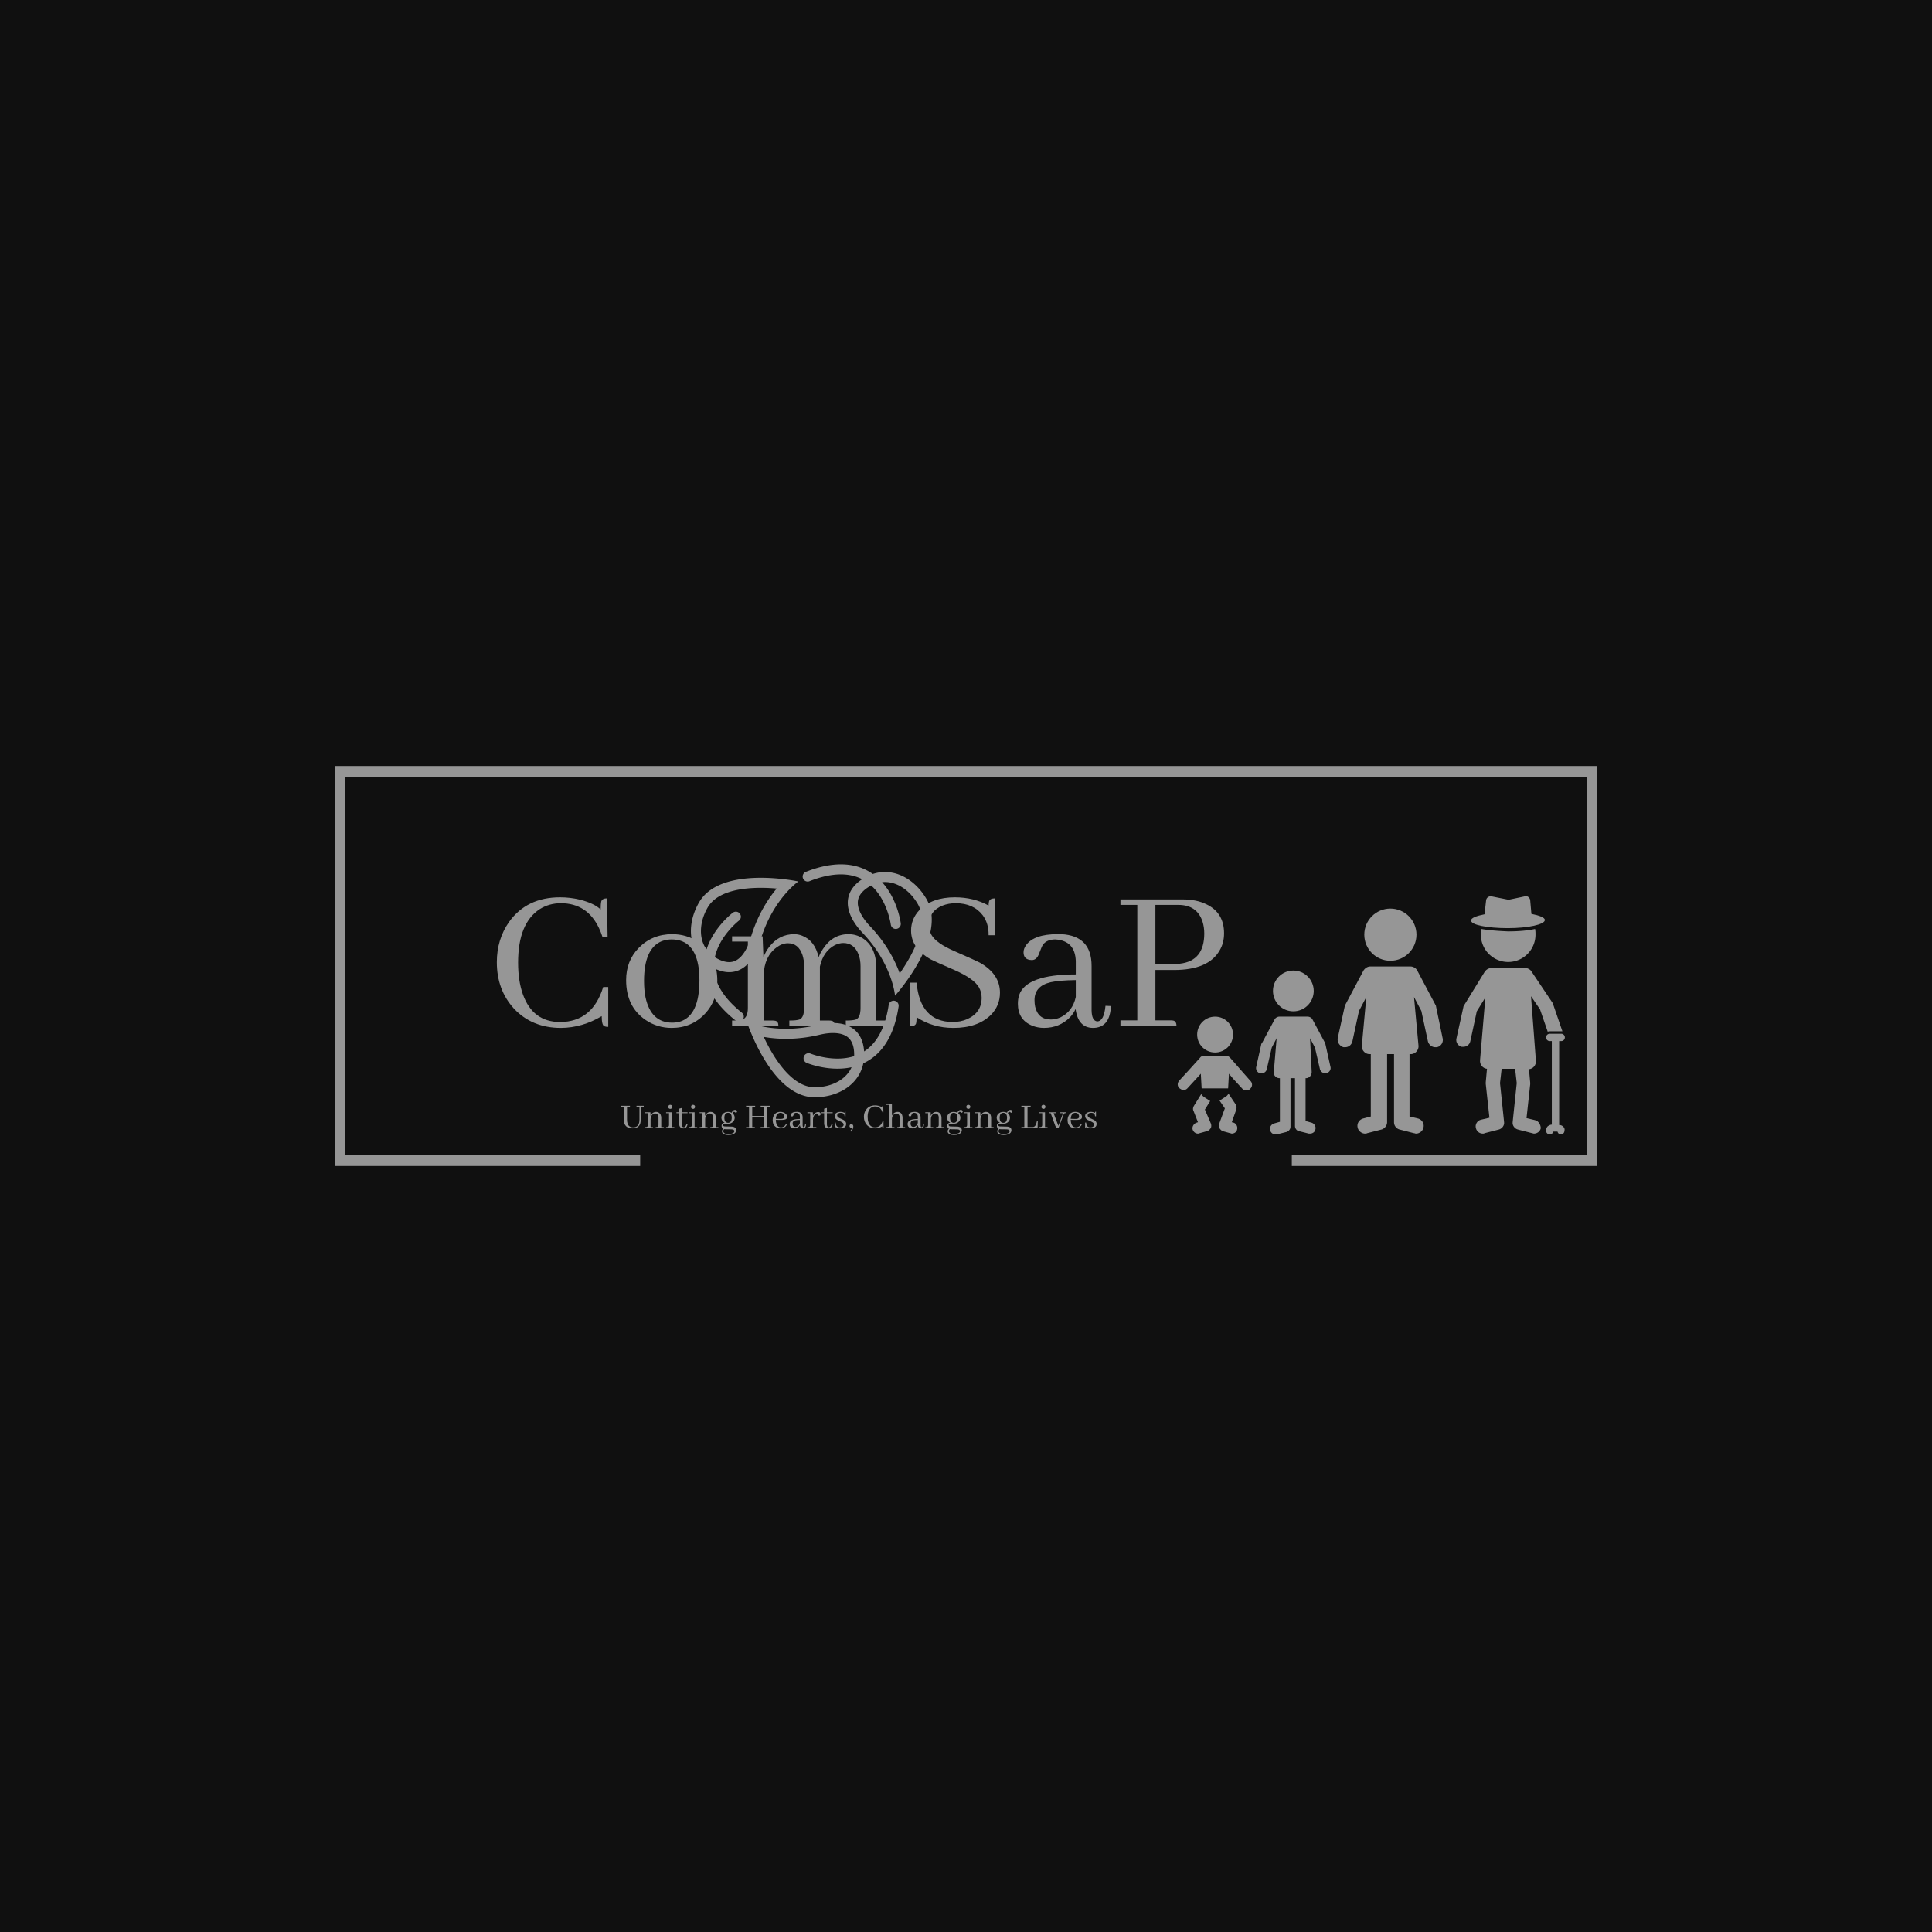 <svg xmlns="http://www.w3.org/2000/svg" version="1.1" xmlns:xlink="http://www.w3.org/1999/xlink" width="1500" height="1500" viewBox="0 0 1500 1500"><rect width="1500" height="1500" x="0" y="0" id="background" stroke="transparent" fill="#101010"></rect><svg xml:space="preserve" width="1000" height="1000" data-version="2" data-id="lg_p9d6pQEMllEndMgjYe" viewBox="0 0 645 204" x="250" y="250"><rect width="100%" height="100%" fill="transparent"></rect><path fill="#969696" d="M140.068 127.095q0 4.43 1.27 5.06.73.32 2 .32v-19.94h-2.53q-5.38 17.41-21.52 17.51-13.71 0-18.67-13.81-2.42-6.75-2.42-15.93 0-19.72 10.86-26.79 4.75-2.95 10.55-2.95 13.18 0 19.09 12.44 1.05 2.22 1.79 4.54h2.53l-.31-19.41q-2.32 0-2.85 1.48-.32 1.26-.32 4.11-3.06-3.06-10.44-4.96-4.85-1.16-9.91-1.16-16.67 0-25.53 12.34-6.11 8.76-6.11 20.15 0 13.82 8.54 23.2 9.07 9.7 23.62 9.7 10.66-.1 20.36-5.9"></path><rect width="55.79" height="65.39" x="-27.89" y="-32.7" fill="none" rx="0" ry="0" transform="translate(115.94 100.8)"></rect><path fill="#969696" d="M161.268 109.485q0-16.35 8.96-19.94 2.32-.84 4.86-.84 11.7 0 13.6 14.76.32 2.53.32 5.59 0 17.72-9.71 20.78-1.89.53-3.9.53-10.65 0-13.39-12.66-.74-3.69-.74-8.22m14.13-23.42q-10.12 0-16.87 6.96-6.23 6.44-6.23 16.03 0 13.29 9.71 19.94 5.9 4 13.08 4 10.12 0 16.77-7.17 6.11-6.54 6.11-16.34 0-13.29-9.81-19.73-5.8-3.69-12.76-3.69"></path><rect width="45.67" height="46.93" x="-22.84" y="-23.46" fill="none" rx="0" ry="0" transform="translate(175.63 110.03)"></rect><path fill="#969696" d="M225.918 129.305h-4.74v-22.78q.31-9.28 6.43-13.81 2.85-2.11 5.69-2.11 5.28 0 7.28 5.8.85 2.53.85 5.69v20.89q0 4.85-2.32 5.8-1.48.52-5.07.52v2.64h22.68q0-2.32-1.58-2.53-.43-.11-1.06-.11h-4.74v-27q1.68-7.7 7.48-10.75 2.22-1.06 4.22-1.06 5.38 0 7.6 5.59 1.05 2.64 1.05 6.01v20.89q0 4.85-2.32 5.8-1.48.52-5.06.52v2.64h23.31q0-2.32-1.59-2.53-.42-.11-1.05-.11h-5.38v-26.15q0-10.87-7.07-15.19-3.16-1.9-6.85-1.9-8.02 0-12.87 7.49-1.26 1.9-2.11 4.01-1.9-8.33-8.33-10.76-1.9-.74-3.9-.74-7.6 0-12.55 6.43-1.8 2.33-2.85 5.17l-.42-10.54h-15.29v2.63h7.91v33.23q0 4.85-2.75 5.8-1.58.52-5.16.52v2.64h23.2q0-2.21-1.58-2.53-.53-.11-1.06-.11"></path><rect width="80.26" height="45.88" x="-40.13" y="-22.94" fill="none" rx="0" ry="0" transform="translate(245.99 109.5)"></rect><path fill="#969696" d="M339.508 115.385q0-9.39-10.12-15.08-2.01-1.06-12.34-5.59-9.39-4.01-11.82-8.23-1.26-2.32-1.26-4.95 0-7.07 6.85-9.81 2.96-1.16 6.54-1.16 8.86 0 13.5 6.01 3.06 4.11 2.96 10.02h3.16v-18.46q-2.53 0-2.95 1.58-.21.74-.21 2.01-7.49-4.12-16.88-4.12-11.39 0-17.72 6.33-4.22 4.43-4.22 10.34 0 8.86 9.92 14.45 1.79.95 12.02 5.38 9.49 4.22 12.02 8.54 1.38 2.43 1.38 5.27 0 7.39-7.18 10.66-3.37 1.47-7.48 1.47-16.14-.21-17.93-19.72h-3.17v21.83q2.53 0 2.95-1.48.22-.84.22-3.05 8.12 5.37 18.45 5.37 12.13 0 18.78-6.53 4.53-4.64 4.53-11.08"></path><rect width="44.93" height="65.39" x="-22.46" y="-32.7" fill="none" rx="0" ry="0" transform="translate(317.54 100.8)"></rect><path fill="#969696" d="M386.018 132.995q8.12 0 8.97-9.8.1-.64.1-1.16l-2.74-.11q-.74 7.7-4.11 7.81-2.74-.22-2.85-5.49v-22.25q0-15.08-15.08-15.93h-1.9q-11.81 0-15.82 5.49-1.27 1.79-1.27 3.58 0 3.27 3.06 3.8.53.1 1.06.1 2.42 0 3.58-3.05 1.48-3.91 2.01-4.65 2-2.63 6.22-2.63 9.91.63 10.23 10.86v6.65q-24.78 0-28.37 10.33-.63 2.01-.63 4.33 0 8.01 7.06 10.96 2.85 1.16 6.01 1.16 7.7 0 12.98-5.27 1.9-2 2.84-4.22 1.27 9.39 8.65 9.49m-20.99-4.21q-6.43 0-7.91-6.44-.31-1.47-.31-3.27 0-7.06 8.12-8.96 4.32-.95 12.55-1.06v8.44q-1.58 7.28-7.7 10.23-2.42 1.06-4.75 1.06"></path><rect width="46.61" height="46.93" x="-23.3" y="-23.46" fill="none" rx="0" ry="0" transform="translate(372.28 110.03)"></rect><path fill="#969696" d="M428.838 71.405q9.39 0 12.13 8.44.85 2.74.85 5.9 0 13.72-12.24 15.09-1.26.1-2.53.1h-9.7v-29.53Zm-.95 60.54q0-2.32-1.68-2.64-.53-.1-1.06-.1h-7.8v-25.21h9.28q17.3 0 22.89-9.81 2.21-3.69 2.21-8.54 0-10.44-9.07-14.66-4.85-2.32-11.6-2.32h-31.22v2.74h8.44v57.8h-8.44v2.74Z"></path><rect width="51.89" height="63.28" x="-25.95" y="-31.64" fill="none" rx="0" ry="0" transform="translate(426.28 100.8)"></rect><path fill="#969696" d="M149.668 172.465h1.48v6.48q.04 4.34 4.33 4.36 3.26 0 3.95-2.67.2-.82.2-1.86v-6.31h1.49v-.48h-3.62v.48h1.48v6.42q0 3.6-2.67 3.88-.22.02-.44.02-2.27 0-2.86-1.91-.26-.84-.26-2.04v-6.37h1.47v-.48h-4.55Z"></path><rect width="11.45" height="11.32" x="-5.72" y="-5.66" fill="none" rx="0" ry="0" transform="translate(155.9 178.15)"></rect><path fill="#969696" d="M165.388 182.655h-.84v-4.01q.06-1.72 1.23-2.49.5-.31 1.02-.31 1.13 0 1.54 1.06.16.42.16.96v3.68q0 .85-.48 1.02-.28.09-.91.09v.46h4.18q0-.41-.28-.44-.08-.02-.19-.02h-.93v-4.6q0-1.86-1.28-2.66-.59-.35-1.28-.35-1.37 0-2.26 1.1-.33.42-.54.94l-.07-1.85h-2.69v.46h1.39v5.85q0 .85-.48 1.02-.28.09-.91.09v.46h4.08q0-.41-.28-.44-.07-.02-.18-.02"></path><rect width="9.52" height="8.07" x="-4.76" y="-4.04" fill="none" rx="0" ry="0" transform="translate(167.03 179.58)"></rect><path fill="#969696" d="M176.108 182.655h-.93v-7.42h-2.87v.46h1.48v5.85q0 .85-.57 1.03-.28.08-.91.08v.46h4.26q0-.41-.27-.44-.1-.02-.19-.02m-.7-10.13q0-.65-.58-.93-.22-.09-.43-.09-.65 0-.92.59-.1.21-.1.43 0 .68.62.94.2.08.4.08.65 0 .91-.6.1-.2.1-.42"></path><rect width="4.26" height="11.61" x="-2.13" y="-5.8" fill="none" rx="0" ry="0" transform="translate(174.94 177.81)"></rect><path fill="#969696" d="M177.498 175.695h1.3v5.23q.13 2.32 2.13 2.4 1.71 0 2.14-2.1v-.04l-.5-.09q-.47 1.54-1.36 1.67-1-.04-1.02-1.43v-5.64h2.88v-.46h-2.88v-2.16l-1.39.39v1.77h-1.3Z"></path><rect width="5.57" height="10.25" x="-2.79" y="-5.13" fill="none" rx="0" ry="0" transform="translate(180.78 178.7)"></rect><path fill="#969696" d="M187.518 182.655h-.93v-7.42h-2.87v.46h1.48v5.85q0 .85-.57 1.03-.28.08-.91.08v.46h4.27q0-.41-.28-.44-.1-.02-.19-.02m-.7-10.13q0-.65-.58-.93-.22-.09-.43-.09-.65 0-.92.59-.1.21-.1.43 0 .68.62.94.2.08.4.08.65 0 .91-.6.1-.2.1-.42"></path><rect width="4.27" height="11.61" x="-2.13" y="-5.8" fill="none" rx="0" ry="0" transform="translate(186.35 177.81)"></rect><path fill="#969696" d="M192.718 182.655h-.84v-4.01q.06-1.72 1.23-2.49.5-.31 1.02-.31 1.13 0 1.54 1.06.16.42.16.96v3.68q0 .85-.48 1.02-.28.09-.91.09v.46h4.18q0-.41-.28-.44-.08-.02-.19-.02h-.92v-4.6q0-1.86-1.28-2.66-.6-.35-1.29-.35-1.37 0-2.26 1.1-.33.42-.54.94l-.07-1.85h-2.69v.46h1.39v5.85q0 .85-.48 1.02-.28.09-.91.09v.46h4.08q0-.41-.28-.44-.07-.02-.18-.02"></path><rect width="9.52" height="8.07" x="-4.76" y="-4.04" fill="none" rx="0" ry="0" transform="translate(194.36 179.58)"></rect><path fill="#969696" d="M201.488 177.975q.04-2.45 1.86-2.46 1.82.03 1.84 2.46-.04 2.53-1.84 2.55-1.84-.04-1.86-2.55m1.88-2.93q-1.67 0-2.66 1.08-.7.8-.7 1.87 0 1.41 1.37 2.34.13.09.26.17-1.19 0-1.48 1.02-.06.24-.06.48.02.98.8 1.47-.61.64-.61 1.31 0 1.02 1.2 1.52.76.34 1.88.34 2.82 0 3.73-1.37.29-.47.29-.99 0-1.59-1.83-1.84-.24-.03-.5-.03l-3.38-.08q-.85-.05-.87-.74 0-.48.61-.61.13-.02.28-.02l1.63.02q1.65 0 2.63-1.11.71-.8.71-1.9-.02-1.39-1.08-2.22.17-.6.63-.71.08-.02.15-.02.26 0 .56.28.2.19.37.19.46-.11.54-.6 0-.57-.54-.78-.2-.07-.41-.07-.87 0-1.41.78-.2.3-.31.65-.84-.43-1.8-.43m0 11.12q-1.84 0-2.32-.97-.13-.26-.13-.52.02-.5.44-1 .37.07.62.07l2.85.04q1.39.02 1.62.63.05.15.05.37 0 .82-1.52 1.19-.74.19-1.61.19"></path><rect width="7.83" height="12.6" x="-3.92" y="-6.3" fill="none" rx="0" ry="0" transform="translate(204.42 180.84)"></rect><path fill="#969696" d="M216.908 183.115q0-.41-.29-.46-.1-.02-.19-.02h-.98v-4.99h5.69v4.99h-1.48v.48h4.54q0-.41-.29-.46-.1-.02-.19-.02h-.98v-10.17h1.46v-.48h-4.54v.48h1.48v4.64h-5.69v-4.64h1.46v-.48h-4.54v.48h1.48v10.17h-1.48v.48Z"></path><rect width="11.83" height="11.13" x="-5.92" y="-5.57" fill="none" rx="0" ry="0" transform="translate(218.78 178.05)"></rect><path fill="#969696" d="M229.568 175.515q1.3 0 1.72 1.09.15.35.15.76 0 .93-.89 1.13-.46.1-1.32.08l-1.96-.06q.09-2.13 1.39-2.78.42-.22.91-.22m3.22 5.82-.46-.17q-.65 1.41-2.1 1.6-.18.02-.35.02-1.95 0-2.45-2.32-.15-.65-.16-1.43l2.22.04q2.27.04 2.92-.43.5-.37.5-1.06 0-1.26-1.28-2-.91-.54-2.1-.54-2.32 0-3.32 1.93-.52 1-.52 2.26 0 2.31 1.65 3.42.98.65 2.24.65 2.01 0 2.96-1.45.14-.26.25-.52"></path><rect width="7.22" height="8.26" x="-3.61" y="-4.13" fill="none" rx="0" ry="0" transform="translate(229.8 179.68)"></rect><path fill="#969696" d="M240.808 183.305q1.43 0 1.58-1.73.02-.11.02-.2l-.49-.02q-.13 1.35-.72 1.37-.48-.03-.5-.96v-3.92q0-2.65-2.65-2.8h-.34q-2.08 0-2.78.97-.22.31-.22.63 0 .57.53.67.1.01.19.01.43 0 .63-.53.26-.69.35-.82.36-.46 1.1-.46 1.74.11 1.8 1.91v1.17q-4.36 0-4.99 1.81-.12.36-.12.76 0 1.41 1.25 1.93.5.21 1.06.21 1.35 0 2.28-.93.33-.35.5-.74.22 1.65 1.52 1.67m-3.69-.74q-1.13 0-1.39-1.14-.06-.26-.06-.57 0-1.24 1.43-1.58.76-.16 2.21-.18v1.48q-.28 1.28-1.36 1.8-.42.19-.83.19"></path><rect width="8.21" height="8.26" x="-4.11" y="-4.13" fill="none" rx="0" ry="0" transform="translate(238.8 179.68)"></rect><path fill="#969696" d="M247.208 182.655h-1.33v-3.69q0-1.69 1.03-2.71.41-.39.69-.41.32 0 .58.46.29.52.55.6.11.03.23.03.55 0 .7-.53.04-.12.04-.23 0-.83-.86-1.02-.18-.03-.35-.03-1.11 0-1.98.94-.41.45-.65 1l-.08-1.83h-2.69v.46h1.39v5.85q0 .85-.48 1.02-.28.09-.91.09v.46h4.59q0-.41-.28-.44-.08-.02-.19-.02"></path><rect width="6.61" height="7.99" x="-3.31" y="-4" fill="none" rx="0" ry="0" transform="translate(246.9 179.62)"></rect><path fill="#969696" d="M250.158 175.695h1.3v5.23q.13 2.32 2.13 2.4 1.71 0 2.14-2.1v-.04l-.5-.09q-.47 1.54-1.36 1.67-1-.04-1.02-1.43v-5.64h2.88v-.46h-2.88v-2.16l-1.39.39v1.77h-1.3Z"></path><rect width="5.57" height="10.25" x="-2.79" y="-5.13" fill="none" rx="0" ry="0" transform="translate(253.44 178.7)"></rect><path fill="#969696" d="M259.348 182.805q1.28 0 1.72-.78.17-.28.17-.61 0-.78-1.13-1.34-.24-.13-.8-.37-1.52-.63-2.02-1.19-.54-.61-.54-1.43 0-1.28 1.41-1.8.65-.24 1.41-.24 1.22 0 2.11.52 0-.54.26-.61.12-.02.25-.02v2.32h-.49q-.03-1.71-1.89-1.73-1.39 0-1.73.82-.09.22-.09.46 0 .8 1.15 1.36.26.13.82.35 1.5.61 2 1.17.54.59.54 1.41 0 1.5-1.59 2-.62.21-1.34.21-1.34-.02-2.32-.67 0 .48-.24.56-.11.02-.26.02v-2.82h.52q.04 2.39 2.08 2.41"></path><rect width="5.75" height="8.37" x="-2.88" y="-4.18" fill="none" rx="0" ry="0" transform="translate(260.12 179.62)"></rect><path fill="#969696" d="M266.078 182.435q0-1.01-.74-1.19-.15-.04-.28-.04-.59 0-.81.56-.08.18-.08.37 0 .59.59.82.1.01.15.03.41.11.43.32-.02.5-.82 1.33l.39.28q1.13-1.22 1.17-2.48"></path><rect width="1.91" height="3.71" x="-.95" y="-1.85" fill="none" rx="0" ry="0" transform="translate(265.62 183.56)"></rect><path fill="#969696" d="M280.608 182.265q0 .78.22.89.13.06.36.06v-3.51h-.45q-.95 3.06-3.79 3.08-2.41 0-3.28-2.43-.43-1.19-.43-2.8 0-3.47 1.92-4.72.83-.52 1.85-.52 2.32 0 3.36 2.19.18.39.31.8h.45l-.06-3.41q-.4 0-.5.26-.05.22-.05.72-.54-.54-1.84-.87-.85-.21-1.74-.21-2.94 0-4.49 2.18-1.08 1.54-1.08 3.54 0 2.43 1.5 4.08 1.6 1.71 4.16 1.71 1.87-.02 3.58-1.04"></path><rect width="9.82" height="11.51" x="-4.91" y="-5.75" fill="none" rx="0" ry="0" transform="translate(276.78 178.05)"></rect><path fill="#969696" d="M286.328 182.655h-.93v-4.01q0-1.69 1.17-2.45.48-.31 1-.31 1.13 0 1.58 1.05.2.51.2 1.12v3.49q0 .85-.41 1.02-.26.09-.89.09v.46h4.08q0-.41-.28-.44-.07-.02-.18-.02h-.93v-4.6q0-2.03-1.33-2.75-.52-.26-1.12-.26-1.37 0-2.3 1-.39.43-.59.97v-5.96h-2.79v.47h1.4v10.02q0 .85-.49 1.02-.27.09-.91.09v.46h4.18q0-.41-.28-.44-.07-.02-.18-.02"></path><rect width="9.52" height="12.06" x="-4.76" y="-6.03" fill="none" rx="0" ry="0" transform="translate(287.87 177.59)"></rect><path fill="#969696" d="M299.868 183.305q1.43 0 1.58-1.73.02-.11.02-.2l-.49-.02q-.13 1.35-.72 1.37-.48-.03-.5-.96v-3.92q0-2.65-2.65-2.8h-.34q-2.08 0-2.78.97-.22.31-.22.63 0 .57.53.67.1.01.19.01.43 0 .63-.53.26-.69.35-.82.36-.46 1.1-.46 1.74.11 1.8 1.91v1.17q-4.36 0-4.99 1.81-.12.36-.12.76 0 1.41 1.25 1.93.5.21 1.06.21 1.35 0 2.28-.93.33-.35.5-.74.22 1.65 1.52 1.67m-3.69-.74q-1.13 0-1.39-1.14-.06-.26-.06-.57 0-1.24 1.43-1.58.76-.16 2.21-.18v1.48q-.28 1.28-1.36 1.8-.42.19-.83.19"></path><rect width="8.21" height="8.26" x="-4.11" y="-4.13" fill="none" rx="0" ry="0" transform="translate(297.86 179.68)"></rect><path fill="#969696" d="M305.728 182.655h-.83v-4.01q.05-1.72 1.22-2.49.5-.31 1.02-.31 1.14 0 1.54 1.06.17.42.17.96v3.68q0 .85-.48 1.02-.28.09-.91.09v.46h4.17q0-.41-.27-.44-.08-.02-.19-.02h-.93v-4.6q0-1.86-1.28-2.66-.59-.35-1.28-.35-1.37 0-2.26 1.1-.34.42-.54.94l-.07-1.85h-2.69v.46h1.39v5.85q0 .85-.49 1.02-.27.09-.9.09v.46h4.08q0-.41-.28-.44-.08-.02-.19-.02"></path><rect width="9.51" height="8.07" x="-4.75" y="-4.04" fill="none" rx="0" ry="0" transform="translate(307.37 179.58)"></rect><path fill="#969696" d="M314.508 177.975q.04-2.45 1.86-2.46 1.81.03 1.83 2.46-.04 2.53-1.83 2.55-1.84-.04-1.86-2.55m1.87-2.93q-1.67 0-2.65 1.08-.7.8-.7 1.87 0 1.41 1.37 2.34.13.09.26.17-1.19 0-1.49 1.02-.05.24-.05.48.02.98.8 1.47-.62.64-.62 1.31 0 1.02 1.21 1.52.76.34 1.87.34 2.82 0 3.73-1.37.3-.47.3-.99 0-1.59-1.84-1.84-.24-.03-.5-.03l-3.37-.08q-.86-.05-.88-.74 0-.48.62-.61.13-.02.27-.02l1.64.02q1.65 0 2.63-1.11.71-.8.71-1.9-.02-1.39-1.08-2.22.17-.6.63-.71.08-.02.15-.02.26 0 .56.28.2.19.37.19.46-.11.54-.6 0-.57-.54-.78-.21-.07-.41-.07-.87 0-1.41.78-.21.3-.32.65-.83-.43-1.8-.43m0 11.12q-1.83 0-2.32-.97-.13-.26-.13-.52.02-.5.45-1 .37.07.61.07l2.86.04q1.39.02 1.61.63.06.15.06.37 0 .82-1.52 1.19-.74.19-1.62.19"></path><rect width="7.83" height="12.6" x="-3.92" y="-6.3" fill="none" rx="0" ry="0" transform="translate(317.44 180.84)"></rect><path fill="#969696" d="M325.378 182.655h-.93v-7.42h-2.87v.46h1.48v5.85q0 .85-.57 1.03-.28.08-.91.08v.46h4.27q0-.41-.28-.44-.09-.02-.19-.02m-.7-10.13q0-.65-.58-.93-.22-.09-.42-.09-.65 0-.93.59-.09.21-.09.43 0 .68.61.94.2.08.41.08.65 0 .9-.6.1-.2.1-.42"></path><rect width="4.27" height="11.61" x="-2.13" y="-5.8" fill="none" rx="0" ry="0" transform="translate(324.21 177.81)"></rect><path fill="#969696" d="M330.578 182.655h-.84v-4.01q.06-1.72 1.23-2.49.5-.31 1.02-.31 1.13 0 1.54 1.06.17.42.17.96v3.68q0 .85-.49 1.02-.28.09-.91.09v.46h4.18q0-.41-.28-.44-.07-.02-.19-.02h-.92v-4.6q0-1.86-1.28-2.66-.6-.35-1.28-.35-1.38 0-2.27 1.1-.33.42-.54.94l-.07-1.85h-2.69v.46h1.39v5.85q0 .85-.48 1.02-.28.09-.91.09v.46h4.08q0-.41-.28-.44-.07-.02-.18-.02"></path><rect width="9.52" height="8.07" x="-4.76" y="-4.04" fill="none" rx="0" ry="0" transform="translate(332.22 179.58)"></rect><path fill="#969696" d="M339.348 177.975q.04-2.45 1.86-2.46 1.82.03 1.84 2.46-.04 2.53-1.84 2.55-1.84-.04-1.86-2.55m1.88-2.93q-1.67 0-2.65 1.08-.71.8-.71 1.87 0 1.41 1.37 2.34.13.09.26.17-1.18 0-1.48 1.02-.06.24-.06.48.02.98.8 1.47-.61.64-.61 1.31 0 1.02 1.2 1.52.77.34 1.88.34 2.82 0 3.73-1.37.29-.47.29-.99 0-1.59-1.83-1.84-.24-.03-.5-.03l-3.38-.08q-.85-.05-.87-.74 0-.48.61-.61.13-.02.28-.02l1.63.02q1.65 0 2.64-1.11.7-.8.7-1.9-.02-1.39-1.08-2.22.17-.6.64-.71.07-.02.14-.02.26 0 .56.28.21.19.37.19.47-.11.54-.6 0-.57-.54-.78-.2-.07-.41-.07-.87 0-1.41.78-.2.3-.31.65-.84-.43-1.8-.43m0 11.12q-1.84 0-2.32-.97-.13-.26-.13-.52.02-.5.44-1 .38.07.62.07l2.85.04q1.4.02 1.62.63.05.15.05.37 0 .82-1.52 1.19-.74.19-1.61.19"></path><rect width="7.83" height="12.6" x="-3.92" y="-6.3" fill="none" rx="0" ry="0" transform="translate(342.28 180.84)"></rect><path fill="#969696" d="m358.348 183.115.1-3.71h-.37l-.32 1.25q-.44 1.7-1.48 1.94-.23.04-.43.04h-2.54v-10.17h1.56v-.48h-4.64v.48h1.48v10.17h-1.48v.48Z"></path><rect width="8.22" height="11.13" x="-4.11" y="-5.57" fill="none" rx="0" ry="0" transform="translate(354.84 178.05)"></rect><path fill="#969696" d="M362.988 182.655h-.92v-7.42h-2.88v.46h1.48v5.85q0 .85-.57 1.03-.28.08-.91.08v.46h4.27q0-.41-.28-.44-.09-.02-.19-.02m-.7-10.13q0-.65-.58-.93-.22-.09-.42-.09-.65 0-.93.59-.09.21-.09.43 0 .68.61.94.2.08.41.08.65 0 .91-.6.09-.2.09-.42"></path><rect width="4.27" height="11.61" x="-2.13" y="-5.8" fill="none" rx="0" ry="0" transform="translate(361.82 177.81)"></rect><path fill="#969696" d="M367.668 175.695v-.46h-3.6v.46h.83l2.27 6.22q.37 1.04.81 1.2.23.1.56.1h.24l2.62-6.87q.22-.57.54-.63.09-.02.16-.02.41 0 .45-.28.02-.09.02-.18h-2.86v.46h1.39l-2.35 6.33-2.38-6.33Z"></path><rect width="8.5" height="7.98" x="-4.25" y="-3.99" fill="none" rx="0" ry="0" transform="translate(368.82 179.72)"></rect><path fill="#969696" d="M377.238 175.515q1.3 0 1.73 1.09.15.35.15.76 0 .93-.89 1.13-.47.1-1.32.08l-1.97-.06q.1-2.13 1.39-2.78.43-.22.91-.22m3.23 5.82-.46-.17q-.65 1.41-2.1 1.6-.18.02-.35.02-1.95 0-2.45-2.32-.15-.65-.17-1.43l2.23.04q2.26.04 2.91-.43.5-.37.5-1.06 0-1.26-1.28-2-.91-.54-2.09-.54-2.32 0-3.33 1.93-.51 1-.51 2.26 0 2.31 1.65 3.42.98.65 2.24.65 2.01 0 2.95-1.45.15-.26.26-.52"></path><rect width="7.21" height="8.26" x="-3.6" y="-4.13" fill="none" rx="0" ry="0" transform="translate(377.47 179.68)"></rect><path fill="#969696" d="M384.758 182.805q1.28 0 1.72-.78.17-.28.17-.61 0-.78-1.13-1.34-.24-.13-.8-.37-1.52-.63-2.02-1.19-.54-.61-.54-1.43 0-1.28 1.41-1.8.65-.24 1.41-.24 1.22 0 2.12.52 0-.54.26-.61.11-.02.24-.02v2.32h-.49q-.03-1.71-1.89-1.73-1.39 0-1.72.82-.1.22-.1.46 0 .8 1.15 1.36.26.13.82.35 1.5.61 2 1.17.54.59.54 1.41 0 1.5-1.59 2-.62.21-1.34.21-1.34-.02-2.32-.67 0 .48-.24.56-.11.02-.26.02v-2.82h.52q.04 2.39 2.08 2.41"></path><rect width="5.75" height="8.37" x="-2.88" y="-4.18" fill="none" rx="0" ry="0" transform="translate(385.53 179.62)"></rect><path fill="#969696" d="M6.336 1.844v200.312h153.003v-5.717H11.655V7.561h621.69v188.878H485.66v5.717h153.003V1.844z"></path><circle r="6.4" fill="#969696" transform="translate(535.02 86.31)scale(2.041)"></circle><path fill="#969696" d="M557.878 122.243c0-.408-.204-.613-.408-1.02l-8.982-16.944c-.613-1.225-2.042-2.042-3.47-2.042h-20.006c-1.43 0-2.654.817-3.47 2.042l-8.983 16.943c-.204.408-.204.613-.408 1.02l-3.47 15.72a4.083 4.083 0 0 0 2.857 4.695h.817c1.837 0 3.266-1.225 3.675-3.062l3.266-15.107 3.674-6.94-2.245 24.292c-.204 2.246 1.633 4.287 3.878 4.287h.613v31.234l-3.879 1.02c-2.041.613-3.266 2.654-2.654 4.696.409 1.633 2.042 2.858 3.675 2.858.408 0 .612 0 1.02-.205l7.146-1.837c1.633-.408 2.857-2.041 2.857-3.674v-34.092h3.47v34.092a3.74 3.74 0 0 0 2.859 3.674l7.145 1.837c.408 0 .612.205 1.02.205 1.634 0 3.267-1.225 3.675-2.858.612-2.042-.612-4.083-2.654-4.696l-4.287-1.02v-31.234h.613c2.245 0 4.082-2.041 3.878-4.287l-2.245-24.292 3.674 6.94 3.266 15.107c.409 1.837 2.042 3.062 3.675 3.062h.817a3.728 3.728 0 0 0 2.858-4.695zm-55.322 19.19c0-.205-.204-.41-.204-.817l-6.328-11.84c-.408-.817-1.43-1.43-2.45-1.43h-14.086c-1.02 0-2.04.613-2.45 1.43l-6.328 11.84c-.204.204-.408.408-.408.816l-2.45 11.024c-.408 1.429.613 3.062 2.042 3.266h.612c1.225 0 2.45-.817 2.654-2.246l2.45-10.615 2.45-4.695-1.43 16.943c-.204 1.634 1.225 3.063 2.858 3.063h.205v21.843l-2.858.816c-1.43.408-2.45 1.837-2.042 3.47.409 1.225 1.43 2.042 2.654 2.042h.613l4.899-1.225c1.225-.408 2.041-1.429 2.041-2.654v-24.292h2.246v23.884c0 1.225.816 2.45 2.041 2.654l4.9 1.225h.612c1.225 0 2.45-.817 2.654-2.042a2.799 2.799 0 0 0-2.042-3.47l-2.858-.817v-21.434h.205c1.633 0 2.858-1.43 2.858-3.063l-.817-16.943 2.45 4.695 2.45 10.615c.204 1.225 1.428 2.246 2.653 2.246h.613c1.429-.408 2.45-1.837 2.041-3.266z"></path><circle r="5" fill="#969696" transform="translate(486.43 114.48)scale(2.041)"></circle><path fill="#969696" d="M621.57 182.464c-.612-.612-1.225-.816-2.041-.816v-42.053h1.02c1.02 0 1.838-.817 1.838-1.837s-.817-1.838-1.838-1.838h-5.716c-1.02 0-1.837.817-1.837 1.838s.817 1.837 1.837 1.837h1.021v41.849c-.817 0-1.429.408-2.041.816-.613.612-.817 1.43-.817 2.246a1.83 1.83 0 0 0 1.837 1.837c.817 0 1.633-.613 1.633-1.43h2.246c.204.817.817 1.43 1.633 1.43a1.83 1.83 0 0 0 1.837-1.837c.205-.817 0-1.43-.612-2.042m-41.032-99.008c-.204.817-.204 1.838-.204 2.858a13.677 13.677 0 0 0 27.354 0c0-1.02 0-1.837-.204-2.858-3.674.817-8.37 1.225-13.473 1.225-5.103-.204-10.003-.612-13.473-1.225"></path><path fill="#969696" d="m607.484 179.198-4.287-1.02 1.838-16.944v-.817l-.613-6.737c2.042-.204 3.675-2.04 3.47-4.286l-2.45-32.255 4.492 6.533 3.879 11.228c.408-.205.816-.205 1.224-.205h6.125l-4.696-13.677c0-.204-.204-.612-.408-.816l-10.411-15.515c-.612-1.02-1.837-1.633-2.858-1.633h-17.352c-1.225 0-2.245.612-3.062 1.633l-10.411 16.943c-.204.409-.408.613-.408 1.021l-3.47 15.719c-.409 1.837.816 3.674 2.653 4.083h.817c1.633 0 3.062-1.02 3.47-2.654l3.266-15.106 4.287-6.941-2.654 31.437c-.204 2.246 1.43 4.083 3.47 4.287l-.612 6.737v.817l1.838 16.943-4.287 1.02c-1.838.41-3.062 2.45-2.45 4.288.408 1.633 1.837 2.654 3.47 2.654.205 0 .613 0 .817-.205l7.145-1.837c1.633-.408 2.858-2.041 2.654-3.674l-2.042-19.598.817-7.145h6.736l.817 7.145-2.041 19.598c-.205 1.633 1.02 3.266 2.653 3.674l7.145 1.837c.204 0 .613.205.817.205 1.633 0 3.062-1.021 3.47-2.654 0-1.633-1.02-3.675-2.858-4.083m-13.677-96.15c10.207 0 18.577-1.837 18.577-4.083 0-1.225-2.654-2.245-6.737-3.062l-.612-6.94c-.205-1.225-1.43-2.246-2.654-1.838l-7.758 1.633h-.816l-8.166-1.633c-1.225-.204-2.45.613-2.654 1.837l-.816 7.145c-4.083.817-6.737 1.838-6.737 3.062-.204 2.246 8.166 3.879 18.373 3.879"></path><circle r="4.4" fill="#969696" transform="translate(447.24 136.33)scale(2.041)"></circle><path fill="#969696" d="m442.13 173.89 2.655-4.287-2.858-1.837a6.213 6.213 0 0 1-1.633-1.633l-3.675 5.92c-.408.817-.612 1.633-.204 2.45l2.246 5.716-.613.204c-1.429.408-2.45 2.041-2.041 3.47.408 1.225 1.429 2.042 2.654 2.042.204 0 .408 0 .816-.205l3.675-1.02c.816-.204 1.429-.817 1.837-1.43.408-.612.408-1.428.204-2.245zm14.29 6.533-.816-.204 2.246-6.329c.204-.816.204-1.837-.204-2.45l-3.675-5.511c-.408.612-.817 1.225-1.633 1.633l-2.858 1.837 2.654 3.879-2.858 7.757c-.204.817-.204 1.633.204 2.246.408.612 1.02 1.225 1.633 1.429l3.675 1.02c.204 0 .612.205.816.205 1.225 0 2.45-.817 2.654-2.042.408-1.429-.408-3.062-1.837-3.47m4.083-25.926-5.715-6.532c-.613-.613-1.225-1.021-2.042-1.021h-11.023c-.817 0-1.634.408-2.042 1.02l-5.716 6.329-4.695 5.103c-1.02 1.225-1.02 2.858.204 3.88.613.407 1.225.816 1.837.816.817 0 1.43-.205 2.042-.817l4.695-5.103 2.041-2.246.409 7.35h13.269l.408-7.35 2.042 2.45 4.695 5.103c.612.613 1.225.817 2.041.817.613 0 1.43-.204 1.837-.817 1.225-1.02 1.225-2.858.205-3.878zm-249.389-27.878a2.507 2.507 0 0 0-.836-1.223c-8.918-7.1-13.617-14.594-13.994-22.295 9.879 4.908 17.696.397 21.97-10.185a38.94 38.94 0 0 0 1.23-3.542 70.148 70.148 0 0 1 2.194-6.29c6.614-16.376 16.887-23.412 16.887-23.412s-38.92-8.35-49.783 10.53a32.33 32.33 0 0 0-1.953 4.008c-3.736 9.244-2.6 19.24 4.507 25.58a25.615 25.615 0 0 0-.104 2.047c-.097 9.748 5.265 19.002 15.911 27.485a2.513 2.513 0 0 0 3.97-2.703m-13.681-28.6a15.868 15.868 0 0 1-.69-.419c2.29-10.69 11.923-18.207 12.033-18.292h-.002a2.51 2.51 0 1 0-3.05-3.988v-.003c-.477.364-9.648 7.483-13.15 18.403a14.441 14.441 0 0 1-2.285-4.915c-.987-3.84-.563-8.355 1.197-12.714a27.373 27.373 0 0 1 1.652-3.383c1.858-3.23 5.102-5.71 9.641-7.363 4.042-1.475 9.06-2.302 14.919-2.459 3.57-.096 7.016.071 10.005.336-4.325 5.155-8 11.336-10.683 17.981a75.101 75.101 0 0 0-2.353 6.74 34.325 34.325 0 0 1-1.073 3.09c-2.37 5.868-5.273 7.933-7.292 8.632-2.48.86-5.465.305-8.87-1.645m78.398-42.104a26.232 26.232 0 0 0-1.722-1.112c-8.393-4.962-19.093-4.943-31.765.037a2.513 2.513 0 1 0 1.84 4.676c10.608-4.172 19.448-4.495 26.305-.972-3.156 2.095-5.229 4.534-6.305 7.2-2.388 5.913.127 12.934 6.591 19.756 14.983 15.809 16.183 31.375 16.183 31.375s10.076-11.15 15.314-24.119c3.287-8.139 4.667-16.992.458-24.26-5.921-10.222-16.527-16.003-26.899-12.581m22.552 15.1c2.835 4.894 2.575 11.576-.77 19.86-2.236 5.535-5.466 10.777-8.3 14.818-2.345-6.45-6.73-15.04-14.89-23.65-2.71-2.86-4.613-5.758-5.507-8.381-.773-2.272-.797-4.248-.074-6.037.828-2.05 2.669-3.916 5.473-5.547a21.91 21.91 0 0 1 .707-.385c8.113 7.33 9.807 19.427 9.824 19.565l.003-.001a2.515 2.515 0 0 0 1.932 2.125 2.512 2.512 0 0 0 3.006-1.891 2.489 2.489 0 0 0 .04-.881l.003-.001c-.077-.593-1.655-12.085-9.355-20.576 2.266-.234 4.561.077 6.822.94 4.362 1.665 8.3 5.232 11.086 10.043m-13.955 49.16a2.51 2.51 0 0 0-.643 1.337c-1.688 11.272-5.83 19.09-12.31 23.265-.763-12.167-10.227-16.402-23.488-13.227-21.181 5.07-35.262-1.675-35.262-1.675s12.228 37.881 34.009 37.85c10.516-.016 19.846-5.006 23.335-13.644a19.594 19.594 0 0 0 1.014-3.362 26.214 26.214 0 0 0 1.822-.935c5.595-3.154 9.817-8.244 12.625-15.201 1.455-3.605 2.532-7.717 3.224-12.314l.001-.013a2.512 2.512 0 0 0-.776-2.215 2.514 2.514 0 0 0-3.55.135m-17.947 26.956c-10.402 3.36-21.727-1.221-21.856-1.276v.002a2.512 2.512 0 0 0-2.67 4.16 2.474 2.474 0 0 0 .742.476l-.001.003c.552.23 11.299 4.611 22.504 2.186-1.299 2.897-3.59 5.342-6.653 7.09-3.347 1.908-7.433 2.921-11.82 2.927-3.726.006-7.496-1.564-11.198-4.669-3.296-2.762-6.522-6.694-9.588-11.688-1.868-3.045-3.446-6.115-4.713-8.836 6.76 1.194 16.391 1.692 27.93-1.07 6.223-1.49 11.22-1.075 14.071 1.166 2.158 1.699 3.26 4.632 3.272 8.723 0 .272-.007.54-.02.806"></path></svg></svg>